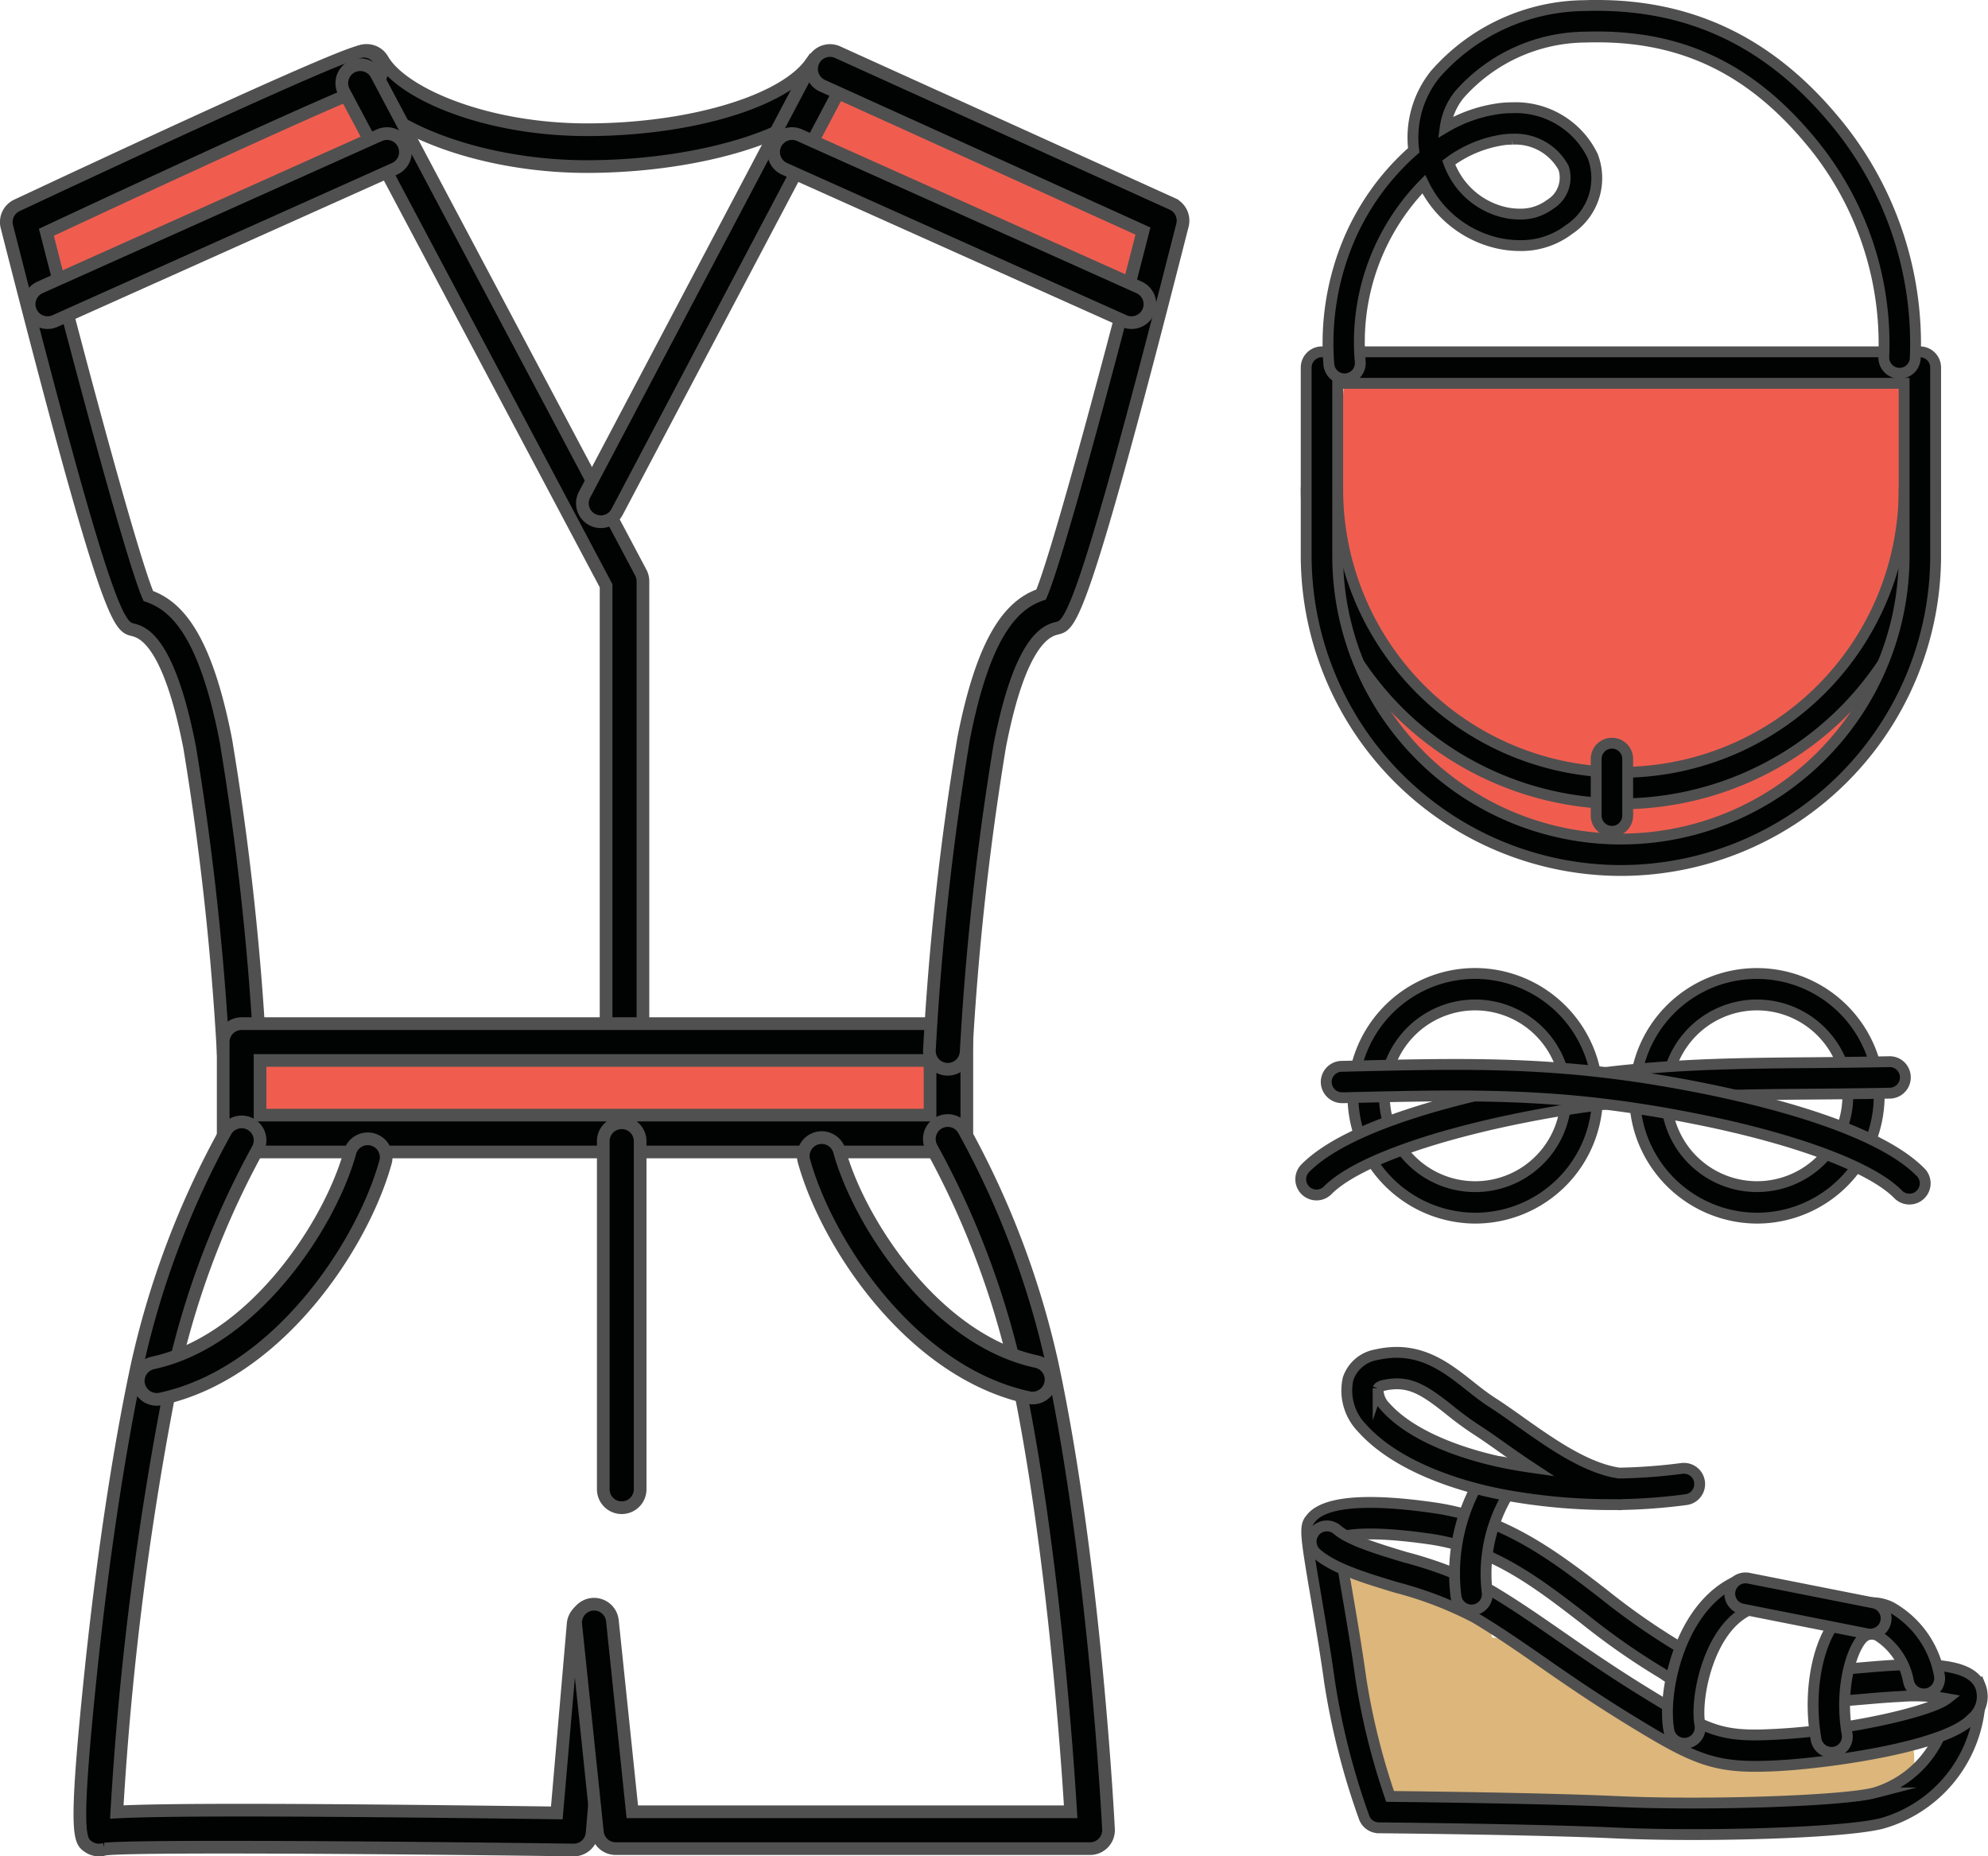 <svg id="icon1" xmlns="http://www.w3.org/2000/svg" xmlns:xlink="http://www.w3.org/1999/xlink" width="137.411" height="128.311" viewBox="0 0 137.411 128.311">
  <defs>
    <clipPath id="clip-path">
      <path id="Clip_34" data-name="Clip 34" d="M0,128.311H137.4V0H0Z" fill="none"/>
    </clipPath>
  </defs>
  <path id="Fill_1" data-name="Fill 1" d="M5.8,12c7.721,0,7.734-12,0-12s-7.734,12,0,12" transform="translate(91.532 107.653)" fill="#dcb67b"/>
  <path id="Fill_3" data-name="Fill 3" d="M13.824,13.1q6.376-.008,12.74-.423c4.146-.277,8.057-1.524,12.055-2.55-.4-2.612,1.345-3.863-5.786-2.089a14.791,14.791,0,0,1-6.55-.064C19.481,6.739,13.091-1.8,5.669.343s-7.691,11.565,0,12a46.1,46.1,0,0,1,7.354,1.1,1.046,1.046,0,0,1,.8-.338" transform="translate(93.764 113.089)" fill="#dcb67b"/>
  <path id="Fill_5" data-name="Fill 5" d="M26.714,22.957c-1.912,0-3.757-.036-5.326-.108-5.754-.265-16.3-.357-16.4-.358a1.09,1.09,0,0,1-1.011-.708,50.307,50.307,0,0,1-2.394-9.4c-.255-1.859-.6-3.878-.9-5.66-.768-4.506-.853-5.083-.4-5.593C.911.273,2.947-.477,8.834.375c4.879.707,8.35,3.38,11.7,5.966A47.01,47.01,0,0,0,25.4,9.769c.263.153.424.261.556.35a2.081,2.081,0,0,0,.582.29,1.088,1.088,0,1,1-.765,2.038,4.117,4.117,0,0,1-1.031-.522c-.1-.07-.231-.156-.438-.277a48.366,48.366,0,0,1-5.1-3.583C15.933,5.54,12.837,3.154,8.522,2.53c-4.06-.588-5.732-.3-6.32-.107.083.79.366,2.444.619,3.935.308,1.8.655,3.836.915,5.73a47.786,47.786,0,0,0,2.031,8.234c2.545.026,10.837.127,15.721.353,6.125.282,15.575-.034,17.74-.595A7.208,7.208,0,0,0,44.347,14a1.088,1.088,0,0,1,2.171.153,9.346,9.346,0,0,1-6.744,8.031c-1.926.5-7.754.771-13.06.771" transform="translate(90.315 103.848)" fill="#010202"/>
  <path id="Stroke_7" data-name="Stroke 7" d="M26.714,22.957c-1.912,0-3.757-.036-5.326-.108-5.754-.265-16.3-.357-16.4-.358a1.09,1.09,0,0,1-1.011-.708,50.307,50.307,0,0,1-2.394-9.4c-.255-1.859-.6-3.878-.9-5.66-.768-4.506-.853-5.083-.4-5.593C.911.273,2.947-.477,8.834.375c4.879.707,8.35,3.38,11.7,5.966A47.01,47.01,0,0,0,25.4,9.769c.263.153.424.261.556.35a2.081,2.081,0,0,0,.582.29,1.088,1.088,0,1,1-.765,2.038,4.117,4.117,0,0,1-1.031-.522c-.1-.07-.231-.156-.438-.277a48.366,48.366,0,0,1-5.1-3.583C15.933,5.54,12.837,3.154,8.522,2.53c-4.06-.588-5.732-.3-6.32-.107.083.79.366,2.444.619,3.935.308,1.8.655,3.836.915,5.73a47.786,47.786,0,0,0,2.031,8.234c2.545.026,10.837.127,15.721.353,6.125.282,15.575-.034,17.74-.595A7.208,7.208,0,0,0,44.347,14a1.088,1.088,0,0,1,2.171.153,9.346,9.346,0,0,1-6.744,8.031C37.848,22.686,32.02,22.957,26.714,22.957Z" transform="translate(90.315 103.848)" fill="none" stroke="#505050" stroke-miterlimit="10" stroke-width="0.75"/>
  <path id="Fill_9" data-name="Fill 9" d="M30.7,16.621c-3.167,0-4.681-.753-8.792-3.283-2.424-1.49-4.317-2.8-5.987-3.964C14.3,8.251,12.9,7.281,11.316,6.338a25.889,25.889,0,0,0-5.451-2.09c-2.208-.67-4.291-1.3-5.487-2.335A1.088,1.088,0,1,1,1.8.265c.848.731,2.8,1.326,4.7,1.9a27.343,27.343,0,0,1,5.932,2.3c1.653.982,3.149,2.02,4.732,3.119,1.648,1.143,3.515,2.439,5.887,3.9,4.552,2.8,5.289,3.149,9.428,2.9,4.988-.3,10.384-1.582,11.477-2.438a12.653,12.653,0,0,0-3.258-.151c-.728.032-1.535.1-2.4.175-.722.061-1.481.125-2.268.176A1.088,1.088,0,1,1,35.89,9.97c.771-.05,1.515-.113,2.221-.173.9-.076,1.732-.147,2.488-.18,3.43-.152,5.119.276,5.647,1.426a1.986,1.986,0,0,1-.6,2.291c-1.794,1.921-9.706,3.015-13.04,3.219-.707.043-1.336.068-1.91.068" transform="translate(90.625 105.47)" fill="#010202"/>
  <path id="Stroke_11" data-name="Stroke 11" d="M30.7,16.621c-3.167,0-4.681-.753-8.792-3.283-2.424-1.49-4.317-2.8-5.987-3.964C14.3,8.251,12.9,7.281,11.316,6.338a25.889,25.889,0,0,0-5.451-2.09c-2.208-.67-4.291-1.3-5.487-2.335A1.088,1.088,0,1,1,1.8.265c.848.731,2.8,1.326,4.7,1.9a27.343,27.343,0,0,1,5.932,2.3c1.653.982,3.149,2.02,4.732,3.119,1.648,1.143,3.515,2.439,5.887,3.9,4.552,2.8,5.289,3.149,9.428,2.9,4.988-.3,10.384-1.582,11.477-2.438a12.653,12.653,0,0,0-3.258-.151c-.728.032-1.535.1-2.4.175-.722.061-1.481.125-2.268.176A1.088,1.088,0,1,1,35.89,9.97c.771-.05,1.515-.113,2.221-.173.9-.076,1.732-.147,2.488-.18,3.43-.152,5.119.276,5.647,1.426a1.986,1.986,0,0,1-.6,2.291c-1.794,1.921-9.706,3.015-13.04,3.219C31.9,16.6,31.272,16.621,30.7,16.621Z" transform="translate(90.625 105.47)" fill="none" stroke="#505050" stroke-miterlimit="10" stroke-width="0.75"/>
  <path id="Fill_13" data-name="Fill 13" d="M1.134,10.263A1.088,1.088,0,0,1,.049,9.247,12.731,12.731,0,0,1,2.232.476,1.088,1.088,0,0,1,4.03,1.7,10.611,10.611,0,0,0,2.222,9.1a1.09,1.09,0,0,1-1.014,1.159c-.024,0-.049,0-.074,0" transform="translate(100.58 101.022)" fill="#010202"/>
  <path id="Stroke_15" data-name="Stroke 15" d="M1.134,10.263A1.088,1.088,0,0,1,.049,9.247,12.731,12.731,0,0,1,2.232.476,1.088,1.088,0,0,1,4.03,1.7,10.611,10.611,0,0,0,2.222,9.1a1.09,1.09,0,0,1-1.014,1.159C1.184,10.263,1.159,10.263,1.134,10.263Z" transform="translate(100.58 101.022)" fill="none" stroke="#505050" stroke-miterlimit="10" stroke-width="0.75"/>
  <path id="Fill_17" data-name="Fill 17" d="M18.875,10.531a1.087,1.087,0,0,1-.131-.007h-.01l-.415,0a40.88,40.88,0,0,1-7.473-.685c-2.04-.381-7.076-1.6-9.775-4.625a3.711,3.711,0,0,1-.95-3.384A2.489,2.489,0,0,1,2.069.166,6.307,6.307,0,0,1,3.476,0C5.609,0,7.142,1.213,8.495,2.283l.011.009c.484.384,1.033.819,1.6,1.183s1.175.791,1.9,1.308c2.138,1.513,4.561,3.228,6.854,3.561a38.177,38.177,0,0,0,4.32-.321,1.106,1.106,0,0,1,.143-.009,1.088,1.088,0,0,1,.143,2.168,39.85,39.85,0,0,1-4.414.336A.966.966,0,0,1,18.875,10.531ZM3.492,2.173a4.089,4.089,0,0,0-.933.114c-.146.033-.327.1-.362.2a1.7,1.7,0,0,0,.5,1.275c2.317,2.6,7.129,3.668,8.549,3.933.529.1,1.027.181,1.521.252-.7-.461-1.4-.956-2.016-1.392C10.107,6.1,9.5,5.673,8.928,5.306A21.687,21.687,0,0,1,7.154,4C5.72,2.862,4.758,2.173,3.492,2.173Z" transform="translate(93.059 93.476)" fill="#010202"/>
  <path id="Stroke_19" data-name="Stroke 19" d="M18.875,10.531a1.087,1.087,0,0,1-.131-.007h-.01l-.415,0a40.88,40.88,0,0,1-7.473-.685c-2.04-.381-7.076-1.6-9.775-4.625a3.711,3.711,0,0,1-.95-3.384A2.489,2.489,0,0,1,2.069.166,6.307,6.307,0,0,1,3.476,0C5.609,0,7.142,1.213,8.495,2.283l.011.009c.484.384,1.033.819,1.6,1.183s1.175.791,1.9,1.308c2.138,1.513,4.561,3.228,6.854,3.561a38.177,38.177,0,0,0,4.32-.321,1.106,1.106,0,0,1,.143-.009,1.088,1.088,0,0,1,.143,2.168,39.85,39.85,0,0,1-4.414.336A.966.966,0,0,1,18.875,10.531ZM3.492,2.173a4.089,4.089,0,0,0-.933.114c-.146.033-.327.1-.362.2a1.7,1.7,0,0,0,.5,1.275c2.317,2.6,7.129,3.668,8.549,3.933.529.1,1.027.181,1.521.252-.7-.461-1.4-.956-2.016-1.392C10.107,6.1,9.5,5.673,8.928,5.306A21.687,21.687,0,0,1,7.154,4C5.72,2.862,4.758,2.173,3.492,2.173Z" transform="translate(93.059 93.476)" fill="none" stroke="#505050" stroke-miterlimit="10" stroke-width="0.75"/>
  <path id="Fill_21" data-name="Fill 21" d="M1.171,11.343A1.09,1.09,0,0,1,.1,10.456C-.389,7.845.85,1.821,4.876.089a1.088,1.088,0,1,1,.859,2C2.861,3.325,1.9,8.227,2.242,10.053a1.087,1.087,0,0,1-.868,1.27,1,1,0,0,1-.2.02" transform="translate(115.255 109.155)" fill="#010202"/>
  <path id="Stroke_23" data-name="Stroke 23" d="M1.171,11.343A1.09,1.09,0,0,1,.1,10.456C-.389,7.845.85,1.821,4.876.089a1.088,1.088,0,1,1,.859,2C2.861,3.325,1.9,8.227,2.242,10.053a1.087,1.087,0,0,1-.868,1.27A1,1,0,0,1,1.171,11.343Z" transform="translate(115.255 109.155)" fill="none" stroke="#505050" stroke-miterlimit="10" stroke-width="0.75"/>
  <path id="Fill_25" data-name="Fill 25" d="M1.277,10.345a1.088,1.088,0,0,1-1.071-.9C-.47,5.579.576,1.523,2.536.4A3.053,3.053,0,0,1,5.382.3,6.78,6.78,0,0,1,8.726,5a1.088,1.088,0,1,1-2.133.434A4.722,4.722,0,0,0,4.484,2.285a.875.875,0,0,0-.869.008c-.785.448-1.861,3.362-1.264,6.776a1.089,1.089,0,0,1-.885,1.259,1.116,1.116,0,0,1-.189.017" transform="translate(125.321 110.782)" fill="#010202"/>
  <path id="Stroke_27" data-name="Stroke 27" d="M1.277,10.345a1.088,1.088,0,0,1-1.071-.9C-.47,5.579.576,1.523,2.536.4A3.053,3.053,0,0,1,5.382.3,6.78,6.78,0,0,1,8.726,5a1.088,1.088,0,1,1-2.133.434A4.722,4.722,0,0,0,4.484,2.285a.875.875,0,0,0-.869.008c-.785.448-1.861,3.362-1.264,6.776a1.089,1.089,0,0,1-.885,1.259A1.116,1.116,0,0,1,1.277,10.345Z" transform="translate(125.321 110.782)" fill="none" stroke="#505050" stroke-miterlimit="10" stroke-width="0.75"/>
  <path id="Fill_29" data-name="Fill 29" d="M9.717,3.884A1.1,1.1,0,0,1,9.5,3.863L.878,2.155A1.088,1.088,0,1,1,1.3.02L9.927,1.728a1.088,1.088,0,0,1-.21,2.156" transform="translate(119.561 109.065)" fill="#010202"/>
  <path id="Stroke_31" data-name="Stroke 31" d="M9.717,3.884A1.1,1.1,0,0,1,9.5,3.863L.878,2.155A1.088,1.088,0,1,1,1.3.02L9.927,1.728a1.088,1.088,0,0,1-.21,2.156Z" transform="translate(119.561 109.065)" fill="none" stroke="#505050" stroke-miterlimit="10" stroke-width="0.75"/>
  <path id="Clip_34-2" data-name="Clip 34" d="M0,128.311H137.4V0H0Z" fill="none"/>
  <g id="icon1-2" data-name="icon1" clip-path="url(#clip-path)">
    <path id="Fill_33" data-name="Fill 33" d="M0,6.873H48.167V0H0Z" transform="translate(16.701 70.754)" fill="#f05d4f"/>
    <path id="Fill_35" data-name="Fill 35" d="M0,11.433v6.133L24.066,7.047,21.1,0Z" transform="translate(3.205 4.622)" fill="#f05d4f"/>
    <path id="Fill_36" data-name="Fill 36" d="M24.066,11.433v6.133L0,7.047,2.969,0Z" transform="translate(54.997 4.622)" fill="#f05d4f"/>
    <path id="Fill_37" data-name="Fill 37" d="M16.513,8.036C9.193,8.036,2.167,5.4.169,1.906A1.273,1.273,0,0,1,2.379.642C3.713,2.974,9.494,5.49,16.513,5.49c7.079,0,13.585-1.935,15.473-4.6a1.273,1.273,0,1,1,2.077,1.472C31.289,6.282,23.25,8.036,16.513,8.036" transform="translate(24.063 3.477)" fill="#010202"/>
    <path id="Stroke_38" data-name="Stroke 38" d="M16.513,8.036C9.193,8.036,2.167,5.4.169,1.906A1.273,1.273,0,0,1,2.379.642C3.713,2.974,9.494,5.49,16.513,5.49c7.079,0,13.585-1.935,15.473-4.6a1.273,1.273,0,1,1,2.077,1.472C31.289,6.282,23.25,8.036,16.513,8.036Z" transform="translate(24.063 3.477)" fill="none" stroke="#505050" stroke-miterlimit="10" stroke-width="0.877"/>
    <path id="Fill_39" data-name="Fill 39" d="M16.261,70.466a1.274,1.274,0,0,1-1.27-1.2A196.925,196.925,0,0,0,12.67,48.123c-1.462-7.517-3.323-7.979-3.934-8.131-.941-.235-1.716-.429-8.7-27.866a1.274,1.274,0,0,1,.693-1.467C23.474,0,24.36,0,24.694,0a1.273,1.273,0,0,1,.174,2.534c-1.425.4-13.879,6.139-22.1,9.984,2.811,11,6.067,22.9,7.046,25.142,1.9.66,3.923,2.6,5.358,9.977a195.369,195.369,0,0,1,2.362,21.487,1.272,1.272,0,0,1-1.2,1.34c-.023,0-.047,0-.07,0" transform="translate(0.439 3.537)" fill="#010202"/>
    <path id="Stroke_40" data-name="Stroke 40" d="M16.261,70.466a1.274,1.274,0,0,1-1.27-1.2A196.925,196.925,0,0,0,12.67,48.123c-1.462-7.517-3.323-7.979-3.934-8.131-.941-.235-1.716-.429-8.7-27.866a1.274,1.274,0,0,1,.693-1.467C23.474,0,24.36,0,24.694,0a1.273,1.273,0,0,1,.174,2.534c-1.425.4-13.879,6.139-22.1,9.984,2.811,11,6.067,22.9,7.046,25.142,1.9.66,3.923,2.6,5.358,9.977a195.369,195.369,0,0,1,2.362,21.487,1.272,1.272,0,0,1-1.2,1.34C16.308,70.466,16.284,70.466,16.261,70.466Z" transform="translate(0.439 3.537)" fill="none" stroke="#505050" stroke-miterlimit="10" stroke-width="0.877"/>
    <path id="Fill_41" data-name="Fill 41" d="M19.541,68.687a1.273,1.273,0,0,1-1.273-1.273v-31.4L.149,1.87A1.273,1.273,0,0,1,2.4.677L20.666,35.105a1.27,1.27,0,0,1,.149.6V67.414a1.273,1.273,0,0,1-1.274,1.273" transform="translate(23.625 4.473)" fill="#010202"/>
    <path id="Stroke_42" data-name="Stroke 42" d="M19.541,68.687a1.273,1.273,0,0,1-1.273-1.273v-31.4L.149,1.87A1.273,1.273,0,0,1,2.4.677L20.666,35.105a1.27,1.27,0,0,1,.149.6V67.414A1.273,1.273,0,0,1,19.541,68.687Z" transform="translate(23.625 4.473)" fill="none" stroke="#505050" stroke-miterlimit="10" stroke-width="0.877"/>
    <path id="Fill_43" data-name="Fill 43" d="M1.273,32.292a1.256,1.256,0,0,1-.593-.148,1.273,1.273,0,0,1-.532-1.72L15.84.68a1.273,1.273,0,1,1,2.252,1.188L2.4,31.612a1.272,1.272,0,0,1-1.127.68" transform="translate(40.254 3.77)" fill="#010202"/>
    <path id="Stroke_44" data-name="Stroke 44" d="M1.273,32.292a1.256,1.256,0,0,1-.593-.148,1.273,1.273,0,0,1-.532-1.72L15.84.68a1.273,1.273,0,1,1,2.252,1.188L2.4,31.612A1.272,1.272,0,0,1,1.273,32.292Z" transform="translate(40.254 3.77)" fill="none" stroke="#505050" stroke-miterlimit="10" stroke-width="0.877"/>
    <path id="Fill_45" data-name="Fill 45" d="M50.131,8.87H1.274A1.275,1.275,0,0,1,0,7.6V1.273A1.275,1.275,0,0,1,1.274,0H50.131A1.274,1.274,0,0,1,51.4,1.273V7.6A1.275,1.275,0,0,1,50.131,8.87ZM2.548,2.546V6.323H48.857V2.546Z" transform="translate(15.427 70.754)" fill="#010202"/>
    <path id="Stroke_46" data-name="Stroke 46" d="M50.131,8.87H1.274A1.275,1.275,0,0,1,0,7.6V1.273A1.275,1.275,0,0,1,1.274,0H50.131A1.274,1.274,0,0,1,51.4,1.273V7.6A1.275,1.275,0,0,1,50.131,8.87ZM2.548,2.546V6.323H48.857V2.546Z" transform="translate(15.427 70.754)" fill="none" stroke="#505050" stroke-miterlimit="10" stroke-width="0.877"/>
    <path id="Fill_47" data-name="Fill 47" d="M1.328,50.326a1.279,1.279,0,0,1-.7-.2c-.659-.426-1.057-.683.124-12.1.468-4.515,1.506-13.274,3.2-21.207A60.4,60.4,0,0,1,10.078.63a1.273,1.273,0,0,1,2.2,1.286A58.918,58.918,0,0,0,6.448,17.349,219.563,219.563,0,0,0,2.549,47.7c2.889-.155,10.355-.206,30.413.062L34.09,34.714a1.273,1.273,0,1,1,2.536.22L35.4,49.162a1.272,1.272,0,0,1-1.268,1.164H34.11c-11.629-.16-30.55-.315-32.386-.061a1.3,1.3,0,0,1-.4.061" transform="translate(5.525 77.547)" fill="#010202"/>
    <path id="Stroke_48" data-name="Stroke 48" d="M1.328,50.326a1.279,1.279,0,0,1-.7-.2c-.659-.426-1.057-.683.124-12.1.468-4.515,1.506-13.274,3.2-21.207A60.4,60.4,0,0,1,10.078.63a1.273,1.273,0,0,1,2.2,1.286A58.918,58.918,0,0,0,6.448,17.349,219.563,219.563,0,0,0,2.549,47.7c2.889-.155,10.355-.206,30.413.062L34.09,34.714a1.273,1.273,0,1,1,2.536.22L35.4,49.162a1.272,1.272,0,0,1-1.268,1.164H34.11c-11.629-.16-30.55-.315-32.386-.061A1.3,1.3,0,0,1,1.328,50.326Z" transform="translate(5.525 77.547)" fill="none" stroke="#505050" stroke-miterlimit="10" stroke-width="0.877"/>
    <path id="Fill_49" data-name="Fill 49" d="M1.272,18A1.274,1.274,0,0,1,1,15.479C7.962,13.981,13.24,5.913,14.617.934a1.273,1.273,0,1,1,2.454.678C15.483,7.357,9.616,16.229,1.542,17.969a1.312,1.312,0,0,1-.27.029" transform="translate(9.572 78.724)" fill="#010202"/>
    <path id="Stroke_50" data-name="Stroke 50" d="M1.272,18A1.274,1.274,0,0,1,1,15.479C7.962,13.981,13.24,5.913,14.617.934a1.273,1.273,0,1,1,2.454.678C15.483,7.357,9.616,16.229,1.542,17.969A1.312,1.312,0,0,1,1.272,18Z" transform="translate(9.572 78.724)" fill="none" stroke="#505050" stroke-miterlimit="10" stroke-width="0.877"/>
    <path id="Fill_51" data-name="Fill 51" d="M9.45,70.432c-.023,0-.047,0-.07,0a1.272,1.272,0,0,1-1.2-1.34A195.369,195.369,0,0,1,10.54,47.6c1.443-7.415,3.479-9.339,5.359-9.982.981-2.246,4.232-14.133,7.041-25.124L.747,2.433A1.274,1.274,0,0,1,1.8.114l23.163,10.5a1.272,1.272,0,0,1,.707,1.473c-6.979,27.437-7.754,27.632-8.653,27.856-.654.162-2.515.625-3.977,8.142A196.446,196.446,0,0,0,10.72,69.228a1.274,1.274,0,0,1-1.27,1.2" transform="translate(56.062 3.477)" fill="#010202"/>
    <path id="Stroke_52" data-name="Stroke 52" d="M9.45,70.432c-.023,0-.047,0-.07,0a1.272,1.272,0,0,1-1.2-1.34A195.369,195.369,0,0,1,10.54,47.6c1.443-7.415,3.479-9.339,5.359-9.982.981-2.246,4.232-14.133,7.041-25.124L.747,2.433A1.274,1.274,0,0,1,1.8.114l23.163,10.5a1.272,1.272,0,0,1,.707,1.473c-6.979,27.437-7.754,27.632-8.653,27.856-.654.162-2.515.625-3.977,8.142A196.446,196.446,0,0,0,10.72,69.228,1.274,1.274,0,0,1,9.45,70.432Z" transform="translate(56.062 3.477)" fill="none" stroke="#505050" stroke-miterlimit="10" stroke-width="0.877"/>
    <path id="Fill_53" data-name="Fill 53" d="M35.562,50.325H2.772a1.273,1.273,0,0,1-1.266-1.141L.007,34.815a1.274,1.274,0,0,1,2.534-.263L3.919,47.779h30.3c-.268-4.411-1.292-18.88-3.762-30.43A58.959,58.959,0,0,0,24.625,1.916,1.273,1.273,0,0,1,26.823.63a60.326,60.326,0,0,1,6.119,16.185c2.982,13.937,3.883,31.994,3.892,32.176a1.275,1.275,0,0,1-1.272,1.334" transform="translate(39.786 77.452)" fill="#010202"/>
    <path id="Stroke_54" data-name="Stroke 54" d="M35.562,50.325H2.772a1.273,1.273,0,0,1-1.266-1.141L.007,34.815a1.274,1.274,0,0,1,2.534-.263L3.919,47.779h30.3c-.268-4.411-1.292-18.88-3.762-30.43A58.959,58.959,0,0,0,24.625,1.916,1.273,1.273,0,0,1,26.823.63a60.326,60.326,0,0,1,6.119,16.185c2.982,13.937,3.883,31.994,3.892,32.176a1.275,1.275,0,0,1-1.272,1.334Z" transform="translate(39.786 77.452)" fill="none" stroke="#505050" stroke-miterlimit="10" stroke-width="0.877"/>
    <path id="Fill_55" data-name="Fill 55" d="M15.845,18a1.319,1.319,0,0,1-.27-.029C7.5,16.23,1.634,7.357.047,1.612A1.272,1.272,0,1,1,2.5.934C3.878,5.915,9.155,13.981,16.112,15.479A1.274,1.274,0,0,1,15.845,18" transform="translate(55.523 78.631)" fill="#010202"/>
    <path id="Stroke_56" data-name="Stroke 56" d="M15.845,18a1.319,1.319,0,0,1-.27-.029C7.5,16.23,1.634,7.357.047,1.612A1.272,1.272,0,1,1,2.5.934C3.878,5.915,9.155,13.981,16.112,15.479A1.274,1.274,0,0,1,15.845,18Z" transform="translate(55.523 78.631)" fill="none" stroke="#505050" stroke-miterlimit="10" stroke-width="0.877"/>
    <path id="Fill_57" data-name="Fill 57" d="M1.274,26.608A1.274,1.274,0,0,1,0,25.335V1.273a1.274,1.274,0,0,1,2.548,0V25.335a1.274,1.274,0,0,1-1.274,1.273" transform="translate(41.699 77.605)" fill="#010202"/>
    <path id="Stroke_58" data-name="Stroke 58" d="M1.274,26.608A1.274,1.274,0,0,1,0,25.335V1.273a1.274,1.274,0,0,1,2.548,0V25.335A1.274,1.274,0,0,1,1.274,26.608Z" transform="translate(41.699 77.605)" fill="none" stroke="#505050" stroke-miterlimit="10" stroke-width="0.877"/>
    <path id="Fill_59" data-name="Fill 59" d="M1.275,13.068a1.274,1.274,0,0,1-.522-2.436L24.216.113a1.273,1.273,0,0,1,1.042,2.324L1.795,12.956a1.266,1.266,0,0,1-.52.112" transform="translate(2.013 9.232)" fill="#010202"/>
    <path id="Stroke_60" data-name="Stroke 60" d="M1.275,13.068a1.274,1.274,0,0,1-.522-2.436L24.216.113a1.273,1.273,0,0,1,1.042,2.324L1.795,12.956A1.266,1.266,0,0,1,1.275,13.068Z" transform="translate(2.013 9.232)" fill="none" stroke="#505050" stroke-miterlimit="10" stroke-width="0.877"/>
    <path id="Fill_61" data-name="Fill 61" d="M24.737,13.067a1.266,1.266,0,0,1-.52-.112L.753,2.436A1.273,1.273,0,0,1,1.795.112L25.259,10.631a1.274,1.274,0,0,1-.522,2.436" transform="translate(53.472 9.233)" fill="#010202"/>
    <path id="Stroke_62" data-name="Stroke 62" d="M24.737,13.067a1.266,1.266,0,0,1-.52-.112L.753,2.436A1.273,1.273,0,0,1,1.795.112L25.259,10.631a1.274,1.274,0,0,1-.522,2.436Z" transform="translate(53.472 9.233)" fill="none" stroke="#505050" stroke-miterlimit="10" stroke-width="0.877"/>
    <path id="Fill_63" data-name="Fill 63" d="M.276,0H39.727S42.559,33.979,19.38,33.979.276,0,.276,0" transform="translate(92.659 26.189)" fill="#f05d4f"/>
    <path id="Fill_64" data-name="Fill 64" d="M21.754,22.841A21.778,21.778,0,0,1,0,1.088a1.089,1.089,0,0,1,2.178,0,19.576,19.576,0,1,0,39.152,0,1.089,1.089,0,0,1,2.178,0A21.778,21.778,0,0,1,21.754,22.841" transform="translate(90.284 32.72)" fill="#010202"/>
    <path id="Stroke_65" data-name="Stroke 65" d="M21.754,22.841A21.778,21.778,0,0,1,0,1.088a1.089,1.089,0,0,1,2.178,0,19.576,19.576,0,1,0,39.152,0,1.089,1.089,0,0,1,2.178,0A21.778,21.778,0,0,1,21.754,22.841Z" transform="translate(90.284 32.72)" fill="none" stroke="#505050" stroke-miterlimit="10" stroke-width="0.75"/>
    <path id="Fill_66" data-name="Fill 66" d="M21.754,35.85A21.779,21.779,0,0,1,0,14.1V1.088A1.09,1.09,0,0,1,1.089,0h41.33a1.09,1.09,0,0,1,1.089,1.088V14.1A21.779,21.779,0,0,1,21.754,35.85ZM2.178,2.176V14.1a19.576,19.576,0,1,0,39.152,0V2.176Z" transform="translate(90.284 24.318)" fill="#010202"/>
    <path id="Stroke_67" data-name="Stroke 67" d="M21.754,35.85A21.779,21.779,0,0,1,0,14.1V1.088A1.09,1.09,0,0,1,1.089,0h41.33a1.09,1.09,0,0,1,1.089,1.088V14.1A21.779,21.779,0,0,1,21.754,35.85ZM2.178,2.176V14.1a19.576,19.576,0,1,0,39.152,0V2.176Z" transform="translate(90.284 24.318)" fill="none" stroke="#505050" stroke-miterlimit="10" stroke-width="0.75"/>
    <path id="Fill_68" data-name="Fill 68" d="M1.089,6.091A1.089,1.089,0,0,1,0,5V1.088a1.089,1.089,0,0,1,2.178,0V5A1.089,1.089,0,0,1,1.089,6.091" transform="translate(110.328 51.371)" fill="#010202"/>
    <path id="Stroke_69" data-name="Stroke 69" d="M1.089,6.091A1.089,1.089,0,0,1,0,5V1.088a1.089,1.089,0,0,1,2.178,0V5A1.089,1.089,0,0,1,1.089,6.091Z" transform="translate(110.328 51.371)" fill="none" stroke="#505050" stroke-miterlimit="10" stroke-width="0.75"/>
    <path id="Fill_70" data-name="Fill 70" d="M1.137,25.814A1.093,1.093,0,0,1,.051,24.8a18.37,18.37,0,0,1,1.221-8.179A17.232,17.232,0,0,1,5.92,10.016a6.983,6.983,0,0,1,1.472-5.24A13.878,13.878,0,0,1,17.789.013C18.054,0,18.32,0,18.58,0c6.54,0,11.87,2.553,16.293,7.806a24.048,24.048,0,0,1,5.713,16.578,1.085,1.085,0,0,1-1.055,1.042q-.04,0-.081,0a1.091,1.091,0,0,1-1.039-1.136,21.88,21.88,0,0,0-5.2-15.08c-4.041-4.8-8.679-7.032-14.594-7.032-.248,0-.5,0-.756.012a11.724,11.724,0,0,0-8.784,3.97,4.592,4.592,0,0,0-.981,2.273,9.913,9.913,0,0,1,3.859-1.318,7.03,7.03,0,0,1,.767-.042A5.915,5.915,0,0,1,18.284,10.4a4.249,4.249,0,0,1-1.607,5.074A5.461,5.461,0,0,1,13.238,16.6a6.918,6.918,0,0,1-1.526-.174,7.55,7.55,0,0,1-5.1-4.07A15.594,15.594,0,0,0,2.223,24.647a1.089,1.089,0,0,1-1.006,1.164C1.19,25.814,1.163,25.814,1.137,25.814Zm11.6-16.567a5.011,5.011,0,0,0-.544.03,8.307,8.307,0,0,0-3.856,1.586,4.839,4.839,0,0,0,.216.513,5.377,5.377,0,0,0,3.641,2.929,4.667,4.667,0,0,0,1.032.118,3.379,3.379,0,0,0,2.1-.657,2.163,2.163,0,0,0,.949-2.54A3.8,3.8,0,0,0,12.736,9.247Z" transform="translate(91.798 0.374)" fill="#010202"/>
    <path id="Stroke_71" data-name="Stroke 71" d="M1.137,25.814A1.093,1.093,0,0,1,.051,24.8a18.37,18.37,0,0,1,1.221-8.179A17.232,17.232,0,0,1,5.92,10.016a6.983,6.983,0,0,1,1.472-5.24A13.878,13.878,0,0,1,17.789.013C18.054,0,18.32,0,18.58,0c6.54,0,11.87,2.553,16.293,7.806a24.048,24.048,0,0,1,5.713,16.578,1.085,1.085,0,0,1-1.055,1.042q-.04,0-.081,0a1.091,1.091,0,0,1-1.039-1.136,21.88,21.88,0,0,0-5.2-15.08c-4.041-4.8-8.679-7.032-14.594-7.032-.248,0-.5,0-.756.012a11.724,11.724,0,0,0-8.784,3.97,4.592,4.592,0,0,0-.981,2.273,9.913,9.913,0,0,1,3.859-1.318,7.03,7.03,0,0,1,.767-.042A5.915,5.915,0,0,1,18.284,10.4a4.249,4.249,0,0,1-1.607,5.074A5.461,5.461,0,0,1,13.238,16.6a6.918,6.918,0,0,1-1.526-.174,7.55,7.55,0,0,1-5.1-4.07A15.594,15.594,0,0,0,2.223,24.647a1.089,1.089,0,0,1-1.006,1.164C1.19,25.814,1.163,25.814,1.137,25.814Zm11.6-16.567a5.011,5.011,0,0,0-.544.03,8.307,8.307,0,0,0-3.856,1.586,4.839,4.839,0,0,0,.216.513,5.377,5.377,0,0,0,3.641,2.929,4.667,4.667,0,0,0,1.032.118,3.379,3.379,0,0,0,2.1-.657,2.163,2.163,0,0,0,.949-2.54A3.8,3.8,0,0,0,12.736,9.247Z" transform="translate(91.798 0.374)" fill="none" stroke="#505050" stroke-miterlimit="10" stroke-width="0.75"/>
    <path id="Fill_72" data-name="Fill 72" d="M8.453,16.914a8.5,8.5,0,0,1-8.1-6.049A8.457,8.457,0,0,1,8.458,0a8.5,8.5,0,0,1,8.1,6.048A8.459,8.459,0,0,1,8.453,16.914ZM8.458,2.177a6.28,6.28,0,1,0,6.016,4.491A6.293,6.293,0,0,0,8.458,2.177Z" transform="translate(93.512 67.285)" fill="#010202"/>
    <path id="Stroke_73" data-name="Stroke 73" d="M8.453,16.914a8.5,8.5,0,0,1-8.1-6.049A8.457,8.457,0,0,1,8.458,0a8.5,8.5,0,0,1,8.1,6.048A8.459,8.459,0,0,1,8.453,16.914ZM8.458,2.177a6.28,6.28,0,1,0,6.016,4.491A6.293,6.293,0,0,0,8.458,2.177Z" transform="translate(93.512 67.285)" fill="none" stroke="#505050" stroke-miterlimit="10" stroke-width="0.75"/>
    <path id="Fill_74" data-name="Fill 74" d="M8.455,16.914a8.5,8.5,0,0,1-8.1-6.049A8.455,8.455,0,0,1,6.049.352,8.455,8.455,0,1,1,8.455,16.914ZM8.462,2.177a6.279,6.279,0,1,0,6.016,4.491A6.293,6.293,0,0,0,8.462,2.177Z" transform="translate(112.985 67.285)" fill="#010202"/>
    <path id="Stroke_75" data-name="Stroke 75" d="M8.455,16.914a8.5,8.5,0,0,1-8.1-6.049A8.455,8.455,0,0,1,6.049.352,8.455,8.455,0,1,1,8.455,16.914ZM8.462,2.177a6.279,6.279,0,1,0,6.016,4.491A6.293,6.293,0,0,0,8.462,2.177Z" transform="translate(112.985 67.285)" fill="none" stroke="#505050" stroke-miterlimit="10" stroke-width="0.75"/>
    <path id="Fill_76" data-name="Fill 76" d="M1.088,9.214A1.088,1.088,0,0,1,.315,7.36C3.281,4.365,10.943,2.508,15.246,1.668c7.681-1.5,13.53-1.548,20.3-1.6C37.192.05,38.888.036,40.679,0a1.079,1.079,0,0,1,1.109,1.067,1.087,1.087,0,0,1-1.066,1.11c-1.8.036-3.5.05-5.155.063-6.665.055-12.42.1-19.9,1.564C8.86,5.133,3.7,7.035,1.861,8.891a1.081,1.081,0,0,1-.773.323" transform="translate(89.909 73.383)" fill="#010202"/>
    <path id="Stroke_77" data-name="Stroke 77" d="M1.088,9.214A1.088,1.088,0,0,1,.315,7.36C3.281,4.365,10.943,2.508,15.246,1.668c7.681-1.5,13.53-1.548,20.3-1.6C37.192.05,38.888.036,40.679,0a1.079,1.079,0,0,1,1.109,1.067,1.087,1.087,0,0,1-1.066,1.11c-1.8.036-3.5.05-5.155.063-6.665.055-12.42.1-19.9,1.564C8.86,5.133,3.7,7.035,1.861,8.891A1.081,1.081,0,0,1,1.088,9.214Z" transform="translate(89.909 73.383)" fill="none" stroke="#505050" stroke-miterlimit="10" stroke-width="0.75"/>
    <path id="Fill_78" data-name="Fill 78" d="M40.309,9.306a1.085,1.085,0,0,1-.778-.327c-1.828-1.868-6.976-3.8-13.769-5.172C16.494,1.937,10.428,2.082,1.248,2.3l-.134,0A1.1,1.1,0,0,1,0,1.243,1.089,1.089,0,0,1,1.062.128l.134,0C10.529-.1,16.688-.243,26.191,1.673c4.3.867,11.947,2.77,14.9,5.783a1.089,1.089,0,0,1-.778,1.85" transform="translate(91.669 73.575)" fill="#010202"/>
    <path id="Stroke_79" data-name="Stroke 79" d="M40.309,9.306a1.085,1.085,0,0,1-.778-.327c-1.828-1.868-6.976-3.8-13.769-5.172C16.494,1.937,10.428,2.082,1.248,2.3l-.134,0A1.1,1.1,0,0,1,0,1.243,1.089,1.089,0,0,1,1.062.128l.134,0C10.529-.1,16.688-.243,26.191,1.673c4.3.867,11.947,2.77,14.9,5.783a1.089,1.089,0,0,1-.778,1.85Z" transform="translate(91.669 73.575)" fill="none" stroke="#505050" stroke-miterlimit="10" stroke-width="0.75"/>
  </g>
</svg>
